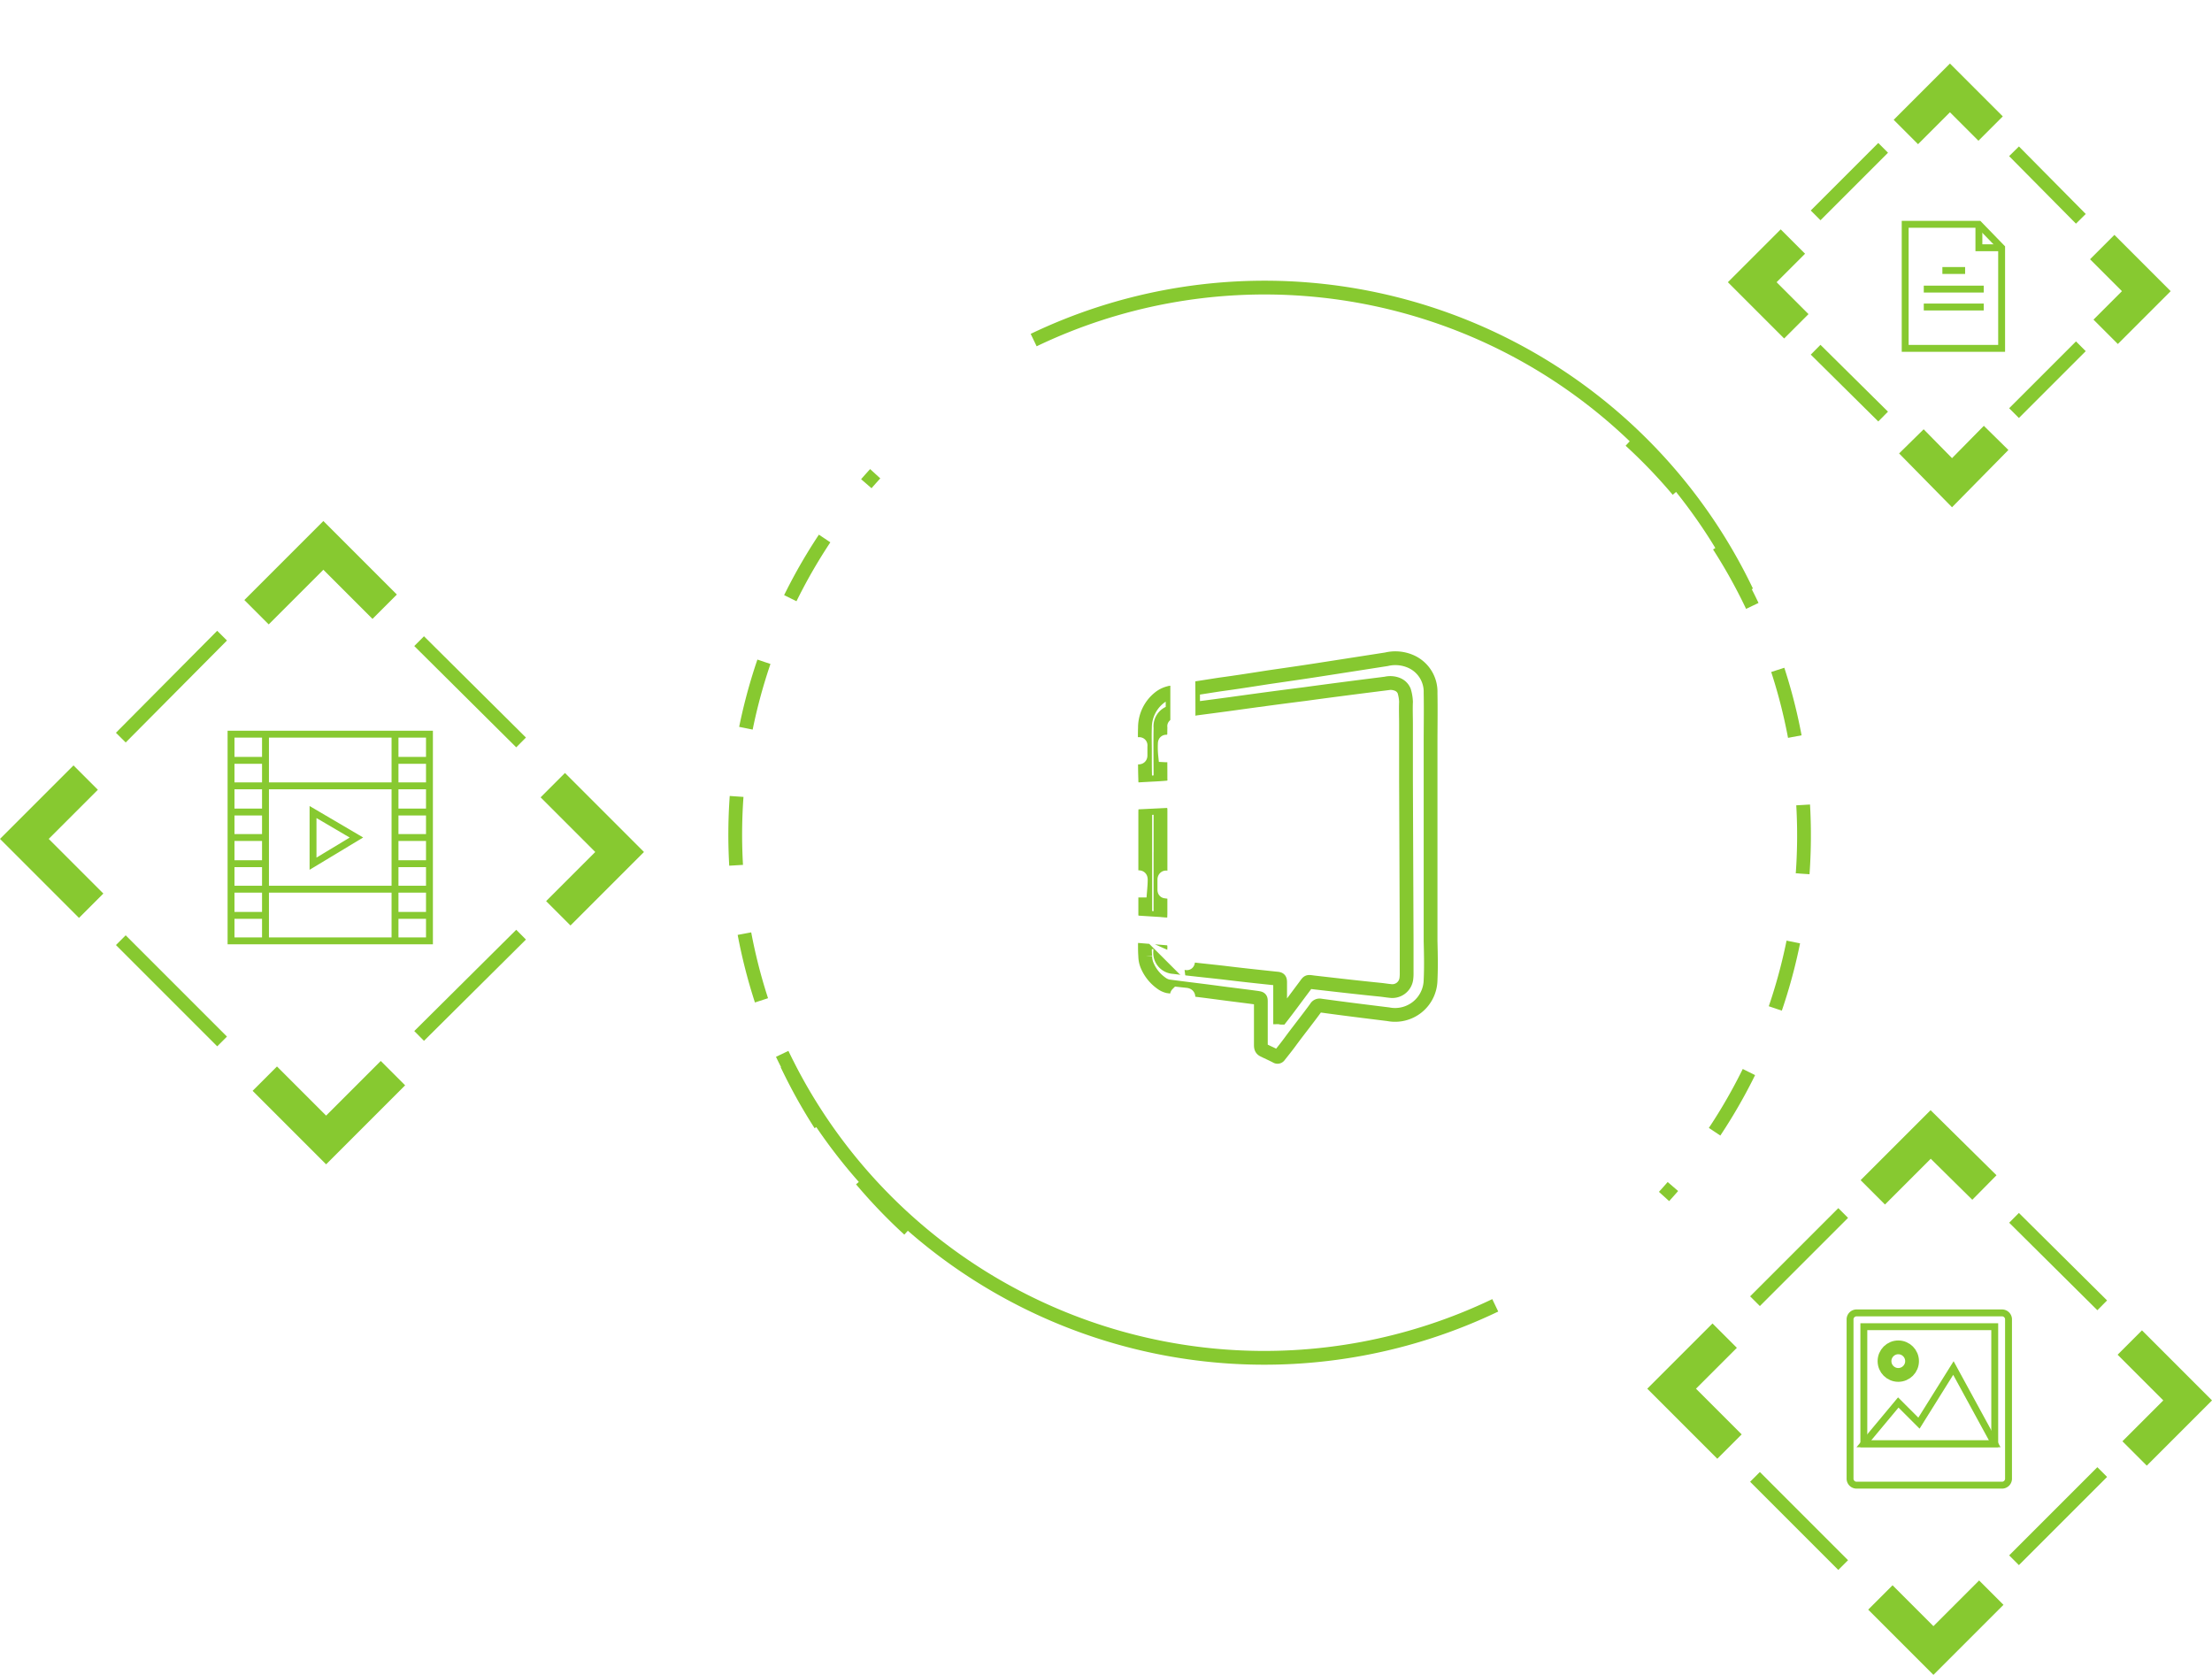 <svg xmlns="http://www.w3.org/2000/svg" xmlns:xlink="http://www.w3.org/1999/xlink" viewBox="0 0 321.071 243.095">
  <defs>
    <style>
      .cls-1, .cls-2, .cls-3, .cls-4, .cls-5, .cls-6, .cls-7 {
        fill: none;
        stroke-miterlimit: 10;
      }

      .cls-1, .cls-2 {
        stroke: #fff;
      }

      .cls-1, .cls-3, .cls-4, .cls-7 {
        stroke-width: 2px;
      }

      .cls-2, .cls-5 {
        stroke-width: 5px;
      }

      .cls-3, .cls-4, .cls-5, .cls-6 {
        stroke: #87c930;
      }

      .cls-4 {
        stroke-dasharray: 10;
      }

      .cls-7 {
        stroke: #86c830;
      }

      .cls-8 {
        filter: url(#Path_263);
      }

      .cls-9 {
        filter: url(#Path_262);
      }

      .cls-10 {
        filter: url(#Path_261);
      }

      .cls-11 {
        filter: url(#Path_260);
      }

      .cls-12 {
        filter: url(#Path_259);
      }

      .cls-13 {
        filter: url(#Path_258);
      }
    </style>
    <filter id="Path_258" x="135.182" y="64.549" width="103.511" height="119.884" filterUnits="userSpaceOnUse">
      <feOffset input="SourceAlpha"/>
      <feGaussianBlur stdDeviation="10" result="blur"/>
      <feFlood flood-color="#87c930"/>
      <feComposite operator="in" in2="blur"/>
      <feComposite in="SourceGraphic"/>
    </filter>
    <filter id="Path_259" x="135.227" y="86.209" width="64.221" height="78.063" filterUnits="userSpaceOnUse">
      <feOffset input="SourceAlpha"/>
      <feGaussianBlur stdDeviation="10" result="blur-2"/>
      <feFlood flood-color="#87c930"/>
      <feComposite operator="in" in2="blur-2"/>
      <feComposite in="SourceGraphic"/>
    </filter>
    <filter id="Path_260" x="135.164" y="69.523" width="66.034" height="75.076" filterUnits="userSpaceOnUse">
      <feOffset input="SourceAlpha"/>
      <feGaussianBlur stdDeviation="10" result="blur-3"/>
      <feFlood flood-color="#87c930"/>
      <feComposite operator="in" in2="blur-3"/>
      <feComposite in="SourceGraphic"/>
    </filter>
    <filter id="Path_261" x="138.537" y="78.323" width="49.98" height="51.122" filterUnits="userSpaceOnUse">
      <feOffset input="SourceAlpha"/>
      <feGaussianBlur stdDeviation="5" result="blur-4"/>
      <feFlood flood-color="#ad5dc2"/>
      <feComposite operator="in" in2="blur-4"/>
      <feComposite in="SourceGraphic"/>
    </filter>
    <filter id="Path_262" x="138.586" y="98.267" width="49.913" height="50.207" filterUnits="userSpaceOnUse">
      <feOffset input="SourceAlpha"/>
      <feGaussianBlur stdDeviation="5" result="blur-5"/>
      <feFlood flood-color="#ad5dc2"/>
      <feComposite operator="in" in2="blur-5"/>
      <feComposite in="SourceGraphic"/>
    </filter>
    <filter id="Path_263" x="138.586" y="117.312" width="49.913" height="50.15" filterUnits="userSpaceOnUse">
      <feOffset input="SourceAlpha"/>
      <feGaussianBlur stdDeviation="5" result="blur-6"/>
      <feFlood flood-color="#ad5dc2"/>
      <feComposite operator="in" in2="blur-6"/>
      <feComposite in="SourceGraphic"/>
    </filter>
  </defs>
  <g id="more_than_words_icon" data-name="more than words_icon" transform="translate(0.036 0.06)">
    <g id="Group_281" data-name="Group 281">
      <line id="Line_208" data-name="Line 208" class="cls-1" x2="5.9" y2="6" transform="translate(122.1 206.8)"/>
      <path id="Path_559" data-name="Path 559" class="cls-2" d="M112.4,205.1l4-4,3.6,3.7"/>
      <path id="Path_560" data-name="Path 560" class="cls-2" d="M129.9,215.3l4,4-3.6,3.6"/>
      <path id="Path_561" data-name="Path 561" class="cls-2" d="M120.5,232.3l-4,4-3.6-3.6"/>
      <path id="Path_562" data-name="Path 562" class="cls-2" d="M102.7,222.4l-4-3.9,3.6-3.7"/>
      <line id="Line_209" data-name="Line 209" class="cls-1" x2="6" y2="6" transform="translate(104.4 224.5)"/>
      <line id="Line_210" data-name="Line 210" class="cls-1" x1="5.9" y2="6" transform="translate(122.1 224.1)"/>
      <line id="Line_211" data-name="Line 211" class="cls-1" x1="6" y2="6" transform="translate(104.4 206.5)"/>
      <line id="Line_212" data-name="Line 212" class="cls-1" x2="3.9" y2="4" transform="translate(291 110.5)"/>
      <path id="Path_563" data-name="Path 563" class="cls-2" d="M284.6,109.4l2.6-2.6,2.4,2.4"/>
      <path id="Path_564" data-name="Path 564" class="cls-2" d="M296.2,116.2l2.6,2.6-2.4,2.4"/>
      <path id="Path_565" data-name="Path 565" class="cls-2" d="M289.9,127.4l-2.6,2.6-2.4-2.4"/>
      <path id="Path_566" data-name="Path 566" class="cls-2" d="M278.2,120.8l-2.6-2.6,2.4-2.4"/>
      <line id="Line_213" data-name="Line 213" class="cls-1" x2="4" y2="4" transform="translate(279.3 122.2)"/>
      <line id="Line_214" data-name="Line 214" class="cls-1" x1="3.9" y2="4" transform="translate(291 122)"/>
      <line id="Line_215" data-name="Line 215" class="cls-1" x1="4" y2="4" transform="translate(279.3 110.3)"/>
      <line id="Line_216" data-name="Line 216" class="cls-1" x2="5.9" y2="6" transform="translate(122.1 9.2)"/>
      <path id="Path_567" data-name="Path 567" class="cls-2" d="M112.4,7.5l4-4L120,7.2"/>
      <path id="Path_568" data-name="Path 568" class="cls-2" d="M129.9,17.7l4,4-3.6,3.6"/>
      <path id="Path_569" data-name="Path 569" class="cls-2" d="M120.5,34.8l-4,3.9-3.6-3.6"/>
      <path id="Path_570" data-name="Path 570" class="cls-2" d="M102.7,24.8l-4-3.9,3.6-3.6"/>
      <line id="Line_217" data-name="Line 217" class="cls-1" x2="6" y2="6" transform="translate(104.4 26.9)"/>
      <line id="Line_218" data-name="Line 218" class="cls-1" x1="5.9" y2="5.9" transform="translate(122.1 26.6)"/>
      <line id="Line_219" data-name="Line 219" class="cls-1" x1="6" y2="6" transform="translate(104.4 8.9)"/>
      <circle id="Ellipse_34" data-name="Ellipse 34" class="cls-2" cx="67.7" cy="67.7" r="67.7" transform="translate(116 51.5)"/>
      <line id="Line_220" data-name="Line 220" class="cls-1" x2="27.6" y2="29.5" transform="translate(125 29.6)"/>
      <line id="Line_221" data-name="Line 221" class="cls-1" y1="29.3" x2="29.5" transform="translate(124.7 180.2)"/>
      <line id="Line_222" data-name="Line 222" class="cls-1" x1="28.2" y2="28.3" transform="translate(241.4 55.6)"/>
      <line id="Line_223" data-name="Line 223" class="cls-1" x1="21.2" y1="24.1" transform="translate(239.3 157.8)"/>
      <line id="Line_224" data-name="Line 224" class="cls-1" x2="26.5" transform="translate(89.5 123)"/>
    </g>
    <g id="Group_292" data-name="Group 292">
      <path id="Path_571" data-name="Path 571" class="cls-3" d="M150,49.3A77.558,77.558,0,0,1,253.5,85.8"/>
      <path id="Path_572" data-name="Path 572" class="cls-3" d="M217,189.4a77.558,77.558,0,0,1-103.5-36.5"/>
      <path id="Path_573" data-name="Path 573" class="cls-4" d="M236.6,63.9a77.721,77.721,0,0,1,4.9,109.7"/>
      <path id="Path_574" data-name="Path 574" class="cls-4" d="M131.9,178.4A77.721,77.721,0,0,1,127,68.7"/>
      <line id="Line_225" data-name="Line 225" class="cls-3" x2="9.7" y2="9.8" transform="translate(292.3 21.9)"/>
      <path id="Path_575" data-name="Path 575" class="cls-5" d="M276.6,19.1l6.4-6.4,5.9,5.9"/>
      <path id="Path_576" data-name="Path 576" class="cls-5" d="M305.1,35.8l6.4,6.4-5.9,5.9"/>
      <path id="Path_577" data-name="Path 577" class="cls-5" d="M289.7,63.5,283.3,70l-5.9-6"/>
      <path id="Path_578" data-name="Path 578" class="cls-5" d="M260.7,47.3l-6.4-6.4,5.9-5.9"/>
      <line id="Line_226" data-name="Line 226" class="cls-3" x2="9.8" y2="9.7" transform="translate(263.5 50.7)"/>
      <line id="Line_227" data-name="Line 227" class="cls-3" x1="9.7" y2="9.7" transform="translate(292.3 50.2)"/>
      <line id="Line_228" data-name="Line 228" class="cls-3" x1="9.8" y2="9.8" transform="translate(263.5 21.4)"/>
      <line id="Line_229" data-name="Line 229" class="cls-3" x2="12.8" y2="12.7" transform="translate(292.3 176.7)"/>
      <path id="Path_579" data-name="Path 579" class="cls-5" d="M271.8,173l8.4-8.4,7.8,7.7"/>
      <path id="Path_580" data-name="Path 580" class="cls-5" d="M309.1,194.8l8.4,8.4-7.7,7.7"/>
      <path id="Path_581" data-name="Path 581" class="cls-5" d="M289,231.1l-8.4,8.4-7.7-7.7"/>
      <path id="Path_582" data-name="Path 582" class="cls-5" d="M251,209.9l-8.4-8.4,7.7-7.7"/>
      <line id="Line_230" data-name="Line 230" class="cls-3" x2="12.8" y2="12.8" transform="translate(254.7 214.3)"/>
      <line id="Line_231" data-name="Line 231" class="cls-3" x1="12.8" y2="12.8" transform="translate(292.3 213.6)"/>
      <line id="Line_232" data-name="Line 232" class="cls-3" x1="12.8" y2="12.8" transform="translate(254.7 176)"/>
      <line id="Line_233" data-name="Line 233" class="cls-3" x2="14.8" y2="14.7" transform="translate(60.8 93)"/>
      <path id="Path_583" data-name="Path 583" class="cls-5" d="M37.2,88.8l9.7-9.7L55.8,88"/>
      <path id="Path_584" data-name="Path 584" class="cls-5" d="M80.2,113.9l9.7,9.7L81,132.5"/>
      <path id="Path_585" data-name="Path 585" class="cls-5" d="M57,155.7l-9.7,9.7-8.9-8.9"/>
      <path id="Path_586" data-name="Path 586" class="cls-5" d="M13.2,131.4l-9.7-9.7,8.9-8.9"/>
      <line id="Line_234" data-name="Line 234" class="cls-3" x2="14.7" y2="14.7" transform="translate(17.5 136.4)"/>
      <line id="Line_235" data-name="Line 235" class="cls-3" x1="14.8" y2="14.7" transform="translate(60.8 135.6)"/>
      <line id="Line_236" data-name="Line 236" class="cls-3" x1="14.7" y2="14.8" transform="translate(17.5 92.2)"/>
      <rect id="Rectangle_115" data-name="Rectangle 115" class="cls-6" width="28.8" height="30" transform="translate(33.5 106.5)"/>
      <line id="Line_237" data-name="Line 237" class="cls-6" y2="30" transform="translate(38.5 106.5)"/>
      <line id="Line_238" data-name="Line 238" class="cls-6" x2="28.8" transform="translate(33.5 129)"/>
      <line id="Line_239" data-name="Line 239" class="cls-6" x2="28.8" transform="translate(33.5 114)"/>
      <line id="Line_240" data-name="Line 240" class="cls-6" x2="5" transform="translate(33.5 132.8)"/>
      <line id="Line_241" data-name="Line 241" class="cls-6" y2="30" transform="translate(57.3 106.5)"/>
      <line id="Line_242" data-name="Line 242" class="cls-6" x1="5" transform="translate(57.3 132.8)"/>
      <path id="Path_588" data-name="Path 588" class="cls-6" d="M38.5,136.5"/>
      <path id="Path_589" data-name="Path 589" class="cls-6" d="M33.5,136.5"/>
      <path id="Path_590" data-name="Path 590" class="cls-6" d="M57.3,136.5"/>
      <path id="Path_591" data-name="Path 591" class="cls-6" d="M62.3,136.5"/>
      <line id="Line_243" data-name="Line 243" class="cls-6" x2="5" transform="translate(33.5 121.5)"/>
      <line id="Line_244" data-name="Line 244" class="cls-6" x1="5" transform="translate(57.3 121.5)"/>
      <line id="Line_245" data-name="Line 245" class="cls-6" x2="5" transform="translate(33.5 117.8)"/>
      <line id="Line_246" data-name="Line 246" class="cls-6" x1="5" transform="translate(57.3 117.8)"/>
      <line id="Line_247" data-name="Line 247" class="cls-6" x2="5" transform="translate(33.5 110.3)"/>
      <line id="Line_248" data-name="Line 248" class="cls-6" x1="5" transform="translate(57.3 110.3)"/>
      <line id="Line_249" data-name="Line 249" class="cls-6" x2="5" transform="translate(33.5 125.3)"/>
      <line id="Line_250" data-name="Line 250" class="cls-6" x1="5" transform="translate(57.3 125.3)"/>
      <path id="Path_592" data-name="Path 592" class="cls-6" d="M45.4,125.3v-7.5l6.3,3.7Z"/>
      <path id="Path_593" data-name="Path 593" class="cls-6" d="M290.5,215.5h-21a.945.945,0,0,1-1-1v-23a.945.945,0,0,1,1-1h21a.945.945,0,0,1,1,1v23A.945.945,0,0,1,290.5,215.5Z"/>
      <rect id="Rectangle_116" data-name="Rectangle 116" class="cls-6" width="19" height="17" transform="translate(270.5 192.5)"/>
      <path id="Path_594" data-name="Path 594" class="cls-6" d="M289.5,209.5h-19l5-6,3,3,5-8Z"/>
      <circle id="Ellipse_35" data-name="Ellipse 35" class="cls-3" cx="2" cy="2" r="2" transform="translate(273.5 195.5)"/>
      <line id="Line_251" data-name="Line 251" class="cls-6" x2="3.3" transform="translate(281.9 39.2)"/>
      <line id="Line_252" data-name="Line 252" class="cls-6" x2="8.7" transform="translate(279.2 41.9)"/>
      <line id="Line_253" data-name="Line 253" class="cls-6" x2="8.7" transform="translate(279.2 44.5)"/>
      <path id="Path_595" data-name="Path 595" class="cls-6" d="M290.5,50.5h-14v-18h10.7l3.3,3.4Z"/>
      <path id="Path_596" data-name="Path 596" class="cls-6" d="M287.2,32.5v3.4h3.3"/>
      <g id="Group_382" data-name="Group 382" transform="translate(153.211 92.842)">
        <g id="Group_134" data-name="Group 134" transform="translate(12.915 2.641)">
          <g class="cls-13" transform="matrix(1, 0, 0, 1, -166.16, -95.54)">
            <path id="Path_258-2" data-name="Path 258" class="cls-7" d="M65.092,45.058v4.647a6.047,6.047,0,0,1-.045.9,2.054,2.054,0,0,1-2.346,1.76c-.5-.045-.993-.135-1.489-.18-3.158-.316-6.272-.677-9.43-1.038-1.218-.135-.857-.271-1.624.722-1.083,1.444-2.166,2.933-3.294,4.377-.045,0-.09-.045-.135-.045V51.194c0-.541-.045-.587-.587-.632-2.572-.271-5.1-.541-7.671-.857-2.391-.271-4.783-.5-7.174-.812a2.061,2.061,0,0,1-1.985-2.121c0-.406.18-.993-.135-1.263s-.857-.18-1.309-.226a1.249,1.249,0,0,1-.406-.045c-.271-.045-.361.09-.361.361,0,.587,0,1.128.045,1.715a3.644,3.644,0,0,0,.361,1.534,5.969,5.969,0,0,0,1.985,2.391,2.619,2.619,0,0,0,.948.451c2.346.316,4.693.587,7.039.9,1.985.271,3.971.5,5.911.767.541.09.541.09.541.632v6.136c0,.361,0,.677.406.857.632.316,1.263.587,1.85.9a.285.285,0,0,0,.406-.09c.541-.677,1.083-1.354,1.579-2.03C49.39,58.1,50.7,56.473,51.916,54.8a.606.606,0,0,1,.677-.316c3.249.451,6.543.857,9.836,1.263a5.151,5.151,0,0,0,6.136-4.963c.09-1.9.045-3.79,0-5.685V16.632c0-2.527.045-5.008,0-7.535a4.8,4.8,0,0,0-2.978-4.6,5.589,5.589,0,0,0-3.429-.271c-2.888.451-5.775.9-8.708,1.354-2.843.451-5.685.857-8.483,1.263-2.3.361-4.6.722-6.949,1.038-1.173.18-2.3.361-3.474.541-.226.045-.451.045-.451.316V11.4c.135,0,.226.045.271,0,1.715-.226,3.429-.451,5.1-.677,3.61-.5,7.219-.993,10.829-1.444,3.926-.541,7.851-1.038,11.777-1.534a2.807,2.807,0,0,1,1.715.135,1.767,1.767,0,0,1,.948.948A6.093,6.093,0,0,1,65,10.405c-.045,1.083,0,2.121,0,3.2v8.212Z" transform="translate(139.08 91.46)"/>
          </g>
          <g class="cls-12" transform="matrix(1, 0, 0, 1, -166.16, -95.54)">
            <path id="Path_259-2" data-name="Path 259" class="cls-7" d="M29.411,60.132v7.4c0,.632,0,.632-.632.632-.406,0-.812-.09-1.218-.09-.271,0-.361-.135-.361-.406V52.732c0-.5,0-.5.5-.541.451-.045.9-.045,1.354-.09.271,0,.406.09.361.361v7.671Z" transform="translate(139.03 65.11)"/>
          </g>
          <g class="cls-11" transform="matrix(1, 0, 0, 1, -166.16, -95.54)">
            <path id="Path_260-2" data-name="Path 260" class="cls-7" d="M27.076,23.778c0-1.173-.045-2.346,0-3.565a5.536,5.536,0,0,1,2.256-4.467,3.776,3.776,0,0,1,1.309-.587c.271-.09.451,0,.451.316v2.166c0,.226-.09.316-.316.361a2.091,2.091,0,0,0-1.444,2.211c-.045,2.346,0,4.693,0,7.039v.406c.045.316-.09.451-.406.451-.451,0-.857.09-1.309.09-.5,0-.5,0-.5-.5-.045-1.263-.045-2.617-.045-3.926Z" transform="translate(139.11 85.4)"/>
          </g>
        </g>
        <g id="Group_139" data-name="Group 139" transform="translate(1.289 1.459)">
          <g class="cls-10" transform="matrix(1, 0, 0, 1, -154.54, -94.36)">
            <path id="Path_261-2" data-name="Path 261" class="cls-1" d="M15.868,16.728a11.027,11.027,0,0,1-.045-1.715c0-.135.045-.271.226-.271h.135c1.128-.226,1.4-.587,1.444-1.76V5.719a6.8,6.8,0,0,0-.045-1.354A.823.823,0,0,0,16.5,3.643C12.349,4.41,8.152,5.132,4,5.9c-.767.045-1.038.316-1.128.993a2.775,2.775,0,0,0-.045.632v7.49c.045.812.361,1.083,1.173.993,1.038-.09,2.121-.18,3.158-.361a1.347,1.347,0,0,1,1.579.767c.045.09.135.18.226.361a1.914,1.914,0,0,0,.09-.993c0-.226.045-.361.271-.361.9-.09,1.76-.18,2.662-.316.226-.045.361.045.316.271v1.354c0,.226-.09.316-.316.316-.361,0-.677.09-1.038.09-.316,0-.406.135-.406.406v2.03c0,.316-.09.5-.361.587-.045,0-.09.045-.135.045-.316.09-.587.451-.948.316-.361-.09-.316-.5-.5-.767a19.2,19.2,0,0,1-1.218-2.076c-.135-.271-.316-.226-.5-.226-.9.09-1.76.18-2.662.226-.316.045-.632.045-.948.09a1.545,1.545,0,0,1-1.218-.541,2.129,2.129,0,0,1-.722-1.444c0-2.346-.045-4.693-.045-7.039A13.173,13.173,0,0,1,1.429,6.08c.18-.316.406-.677.632-1.038a2.944,2.944,0,0,1,2.03-1.173c3.79-.677,7.535-1.4,11.28-2.121a5.246,5.246,0,0,0,.812-.18,2.283,2.283,0,0,1,2.933,1.715,3.435,3.435,0,0,1,.135.948c0,2.978.045,5.956,0,8.979a3.615,3.615,0,0,1-1.669,3.113A3.119,3.119,0,0,1,15.868,16.728Z" transform="translate(153.25 92.9)"/>
          </g>
          <g class="cls-9" transform="matrix(1, 0, 0, 1, -154.54, -94.36)">
            <path id="Path_262-2" data-name="Path 262" class="cls-1" d="M2.835,54.521v2.843h0a1.719,1.719,0,0,0,.135.451.828.828,0,0,0,.857.587c1.128,0,2.3.09,3.429.09a1.4,1.4,0,0,1,1.489.948,2.887,2.887,0,0,0,.271.5c.045-.226.045-.361.09-.5.316-.812.5-.9,1.4-.857.5,0,.993.045,1.534.045.271,0,.361.09.361.361,0,.541-.045,1.038-.09,1.579H11c-.271,0-.361.09-.361.361v2.03a.517.517,0,0,1-.451.587c-.316.09-.677.316-.948.226-.316-.09-.316-.541-.5-.812a9.4,9.4,0,0,1-1.218-2.3c-.09-.271-.316-.226-.5-.226-1.083-.045-2.166-.135-3.249-.135a1.99,1.99,0,0,1-1.669-.722,2.751,2.751,0,0,1-.677-1.624c-.09-3.023-.045-6.046,0-9.069a2.946,2.946,0,0,1,.857-1.85,2.048,2.048,0,0,1,1.579-.677c3.339-.18,6.633-.406,9.972-.587.9-.045,1.8-.09,2.662-.18a2.281,2.281,0,0,1,2.256,1.218,3.593,3.593,0,0,1,.541,1.94V57.5a3.507,3.507,0,0,1-.767,2.256,2.51,2.51,0,0,1-2.482.948c-.18,0-.226-.09-.226-.271V58.988c0-.226.135-.361.316-.316.812.135,1.128-.361,1.4-.948l.045-.045-.045-.045c0-.9.045-1.76.045-2.662v-5.5h0v-.406h0a1.438,1.438,0,0,0-.451-1.173,1.341,1.341,0,0,0-.948-.316l-11.055.541c-.451,0-.857.045-1.309.045-.677.045-.9.226-.993.857a9.774,9.774,0,0,0-.045,1.624V53.8a4.393,4.393,0,0,1,.045.722Z" transform="translate(153.19 68.69)"/>
          </g>
          <g class="cls-8" transform="matrix(1, 0, 0, 1, -154.54, -94.36)">
            <path id="Path_263-2" data-name="Path 263" class="cls-1" d="M2.844,94.877V96.5a.288.288,0,0,0,0,.271v.587a12.68,12.68,0,0,0,.045,1.309A1.184,1.184,0,0,0,4.017,99.84c1.173.18,2.346.406,3.519.541a1.416,1.416,0,0,1,1.128.857,2.651,2.651,0,0,0,.451.722c-.09-.541.361-.767.541-1.128.045-.135.226-.135.361-.09,2.076.316,4.106.632,6.182.993.993.18,1.4-.135,1.444-1.128.045-.5,0-.993,0-1.489,0-.135-.045-.271.09-.406.406.045.857.09,1.263.135.226.045.316.135.316.361a13.621,13.621,0,0,1-.135,2.707,3.169,3.169,0,0,1-.9,1.489,2.275,2.275,0,0,1-1.94.451c-1.76-.316-3.474-.587-5.234-.9-.135-.045-.271,0-.451-.045a6.53,6.53,0,0,0-.045,1.624v.812c0,.271-.09.361-.361.406l-.677.135a.434.434,0,0,1-.587-.271c-.226-.451-.451-.948-.677-1.4-.271-.541-.587-1.128-.857-1.669a.651.651,0,0,0-.5-.316c-1.128-.18-2.256-.406-3.384-.541a2.21,2.21,0,0,1-1.624-1.173A3.7,3.7,0,0,1,1.4,98.351c0-2.8,0-5.595.045-8.392a2.069,2.069,0,0,1,2.346-2.166c3.79.271,7.535.541,11.325.767.451.045.9.09,1.354.09a2.428,2.428,0,0,1,2.076,1.218,4.1,4.1,0,0,1,.722,2.482v1.579c0,.316-.09.451-.451.271s-.812,0-1.218-.18h0a8.218,8.218,0,0,1-.045-1.489,2.647,2.647,0,0,0-.18-1.038,1.222,1.222,0,0,0-1.038-.812l-9.881-.812c-.857-.09-1.669-.135-2.527-.226-.767-.045-1.038.18-1.128.9-.045.361,0,.677-.045,1.038h0v2.752C2.8,94.516,2.8,94.7,2.844,94.877Z" transform="translate(153.19 45.53)"/>
          </g>
        </g>
      </g>
    </g>
  </g>
</svg>
